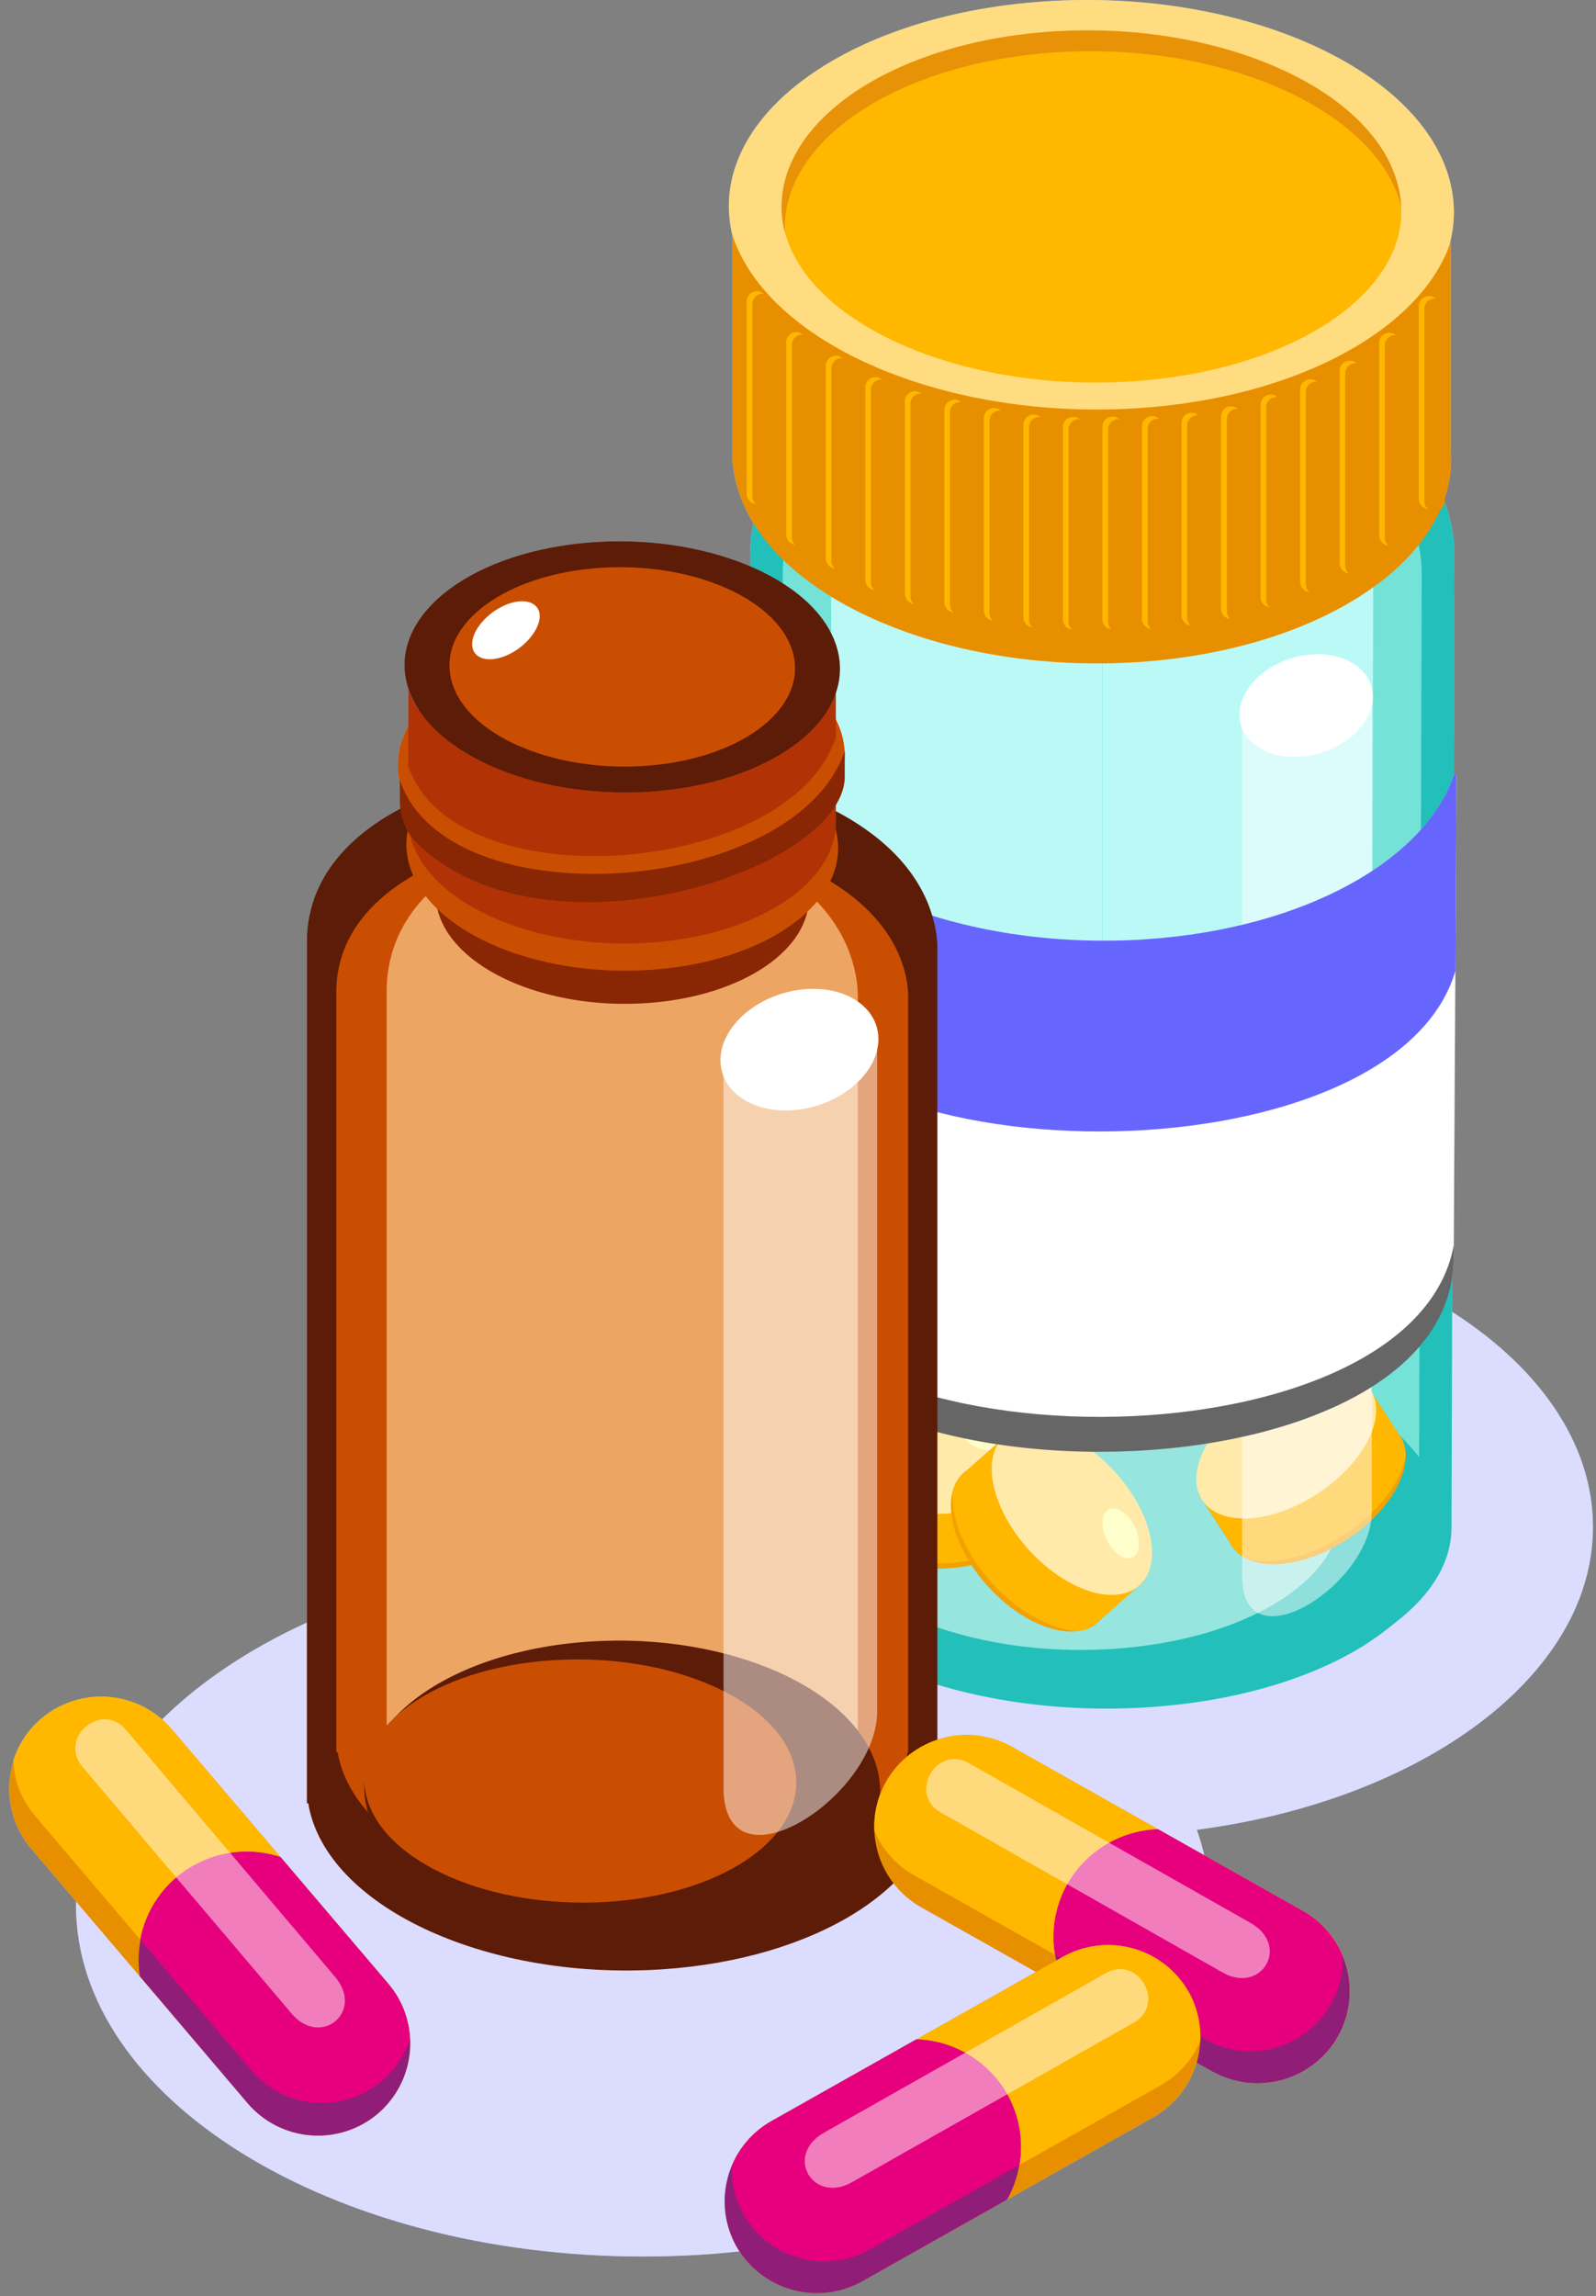 <svg width="130" height="187" viewBox="0 0 130 187" fill="none" xmlns="http://www.w3.org/2000/svg">
<rect x="0" y="0" width="130" height="187" fill="#808080" stroke="none"/>
<g clip-path="url(#clip0_1294_5147)">
<path fill-rule="evenodd" clip-rule="evenodd" d="M85.067 0.117C68.897 1.214 57.511 9.654 59.623 19.011C59.636 19.064 59.648 19.118 59.661 19.171V36.596C59.635 37.433 59.717 38.27 59.905 39.086C60.183 40.313 60.68 41.494 61.372 42.616C61.194 43.44 61.099 44.299 61.102 45.206L61.104 46.119C57.562 44.606 53.065 43.835 48.381 44.152C38.666 44.809 31.824 49.89 33.098 55.501C33.283 56.316 33.629 57.098 34.116 57.837L34.109 57.846C33.738 57.286 33.449 56.7 33.249 56.094V59.142C32.469 60.586 32.202 62.138 32.557 63.713L32.563 63.736V65.276C32.561 65.473 32.572 65.669 32.595 65.864C27.922 68.342 24.871 72.057 24.998 77.012V132.145C20.315 134.29 16.305 136.969 13.205 140.034C11.996 138.98 10.472 138.332 8.853 138.201C6.863 138.04 4.89 138.674 3.367 139.962C2.295 140.867 1.503 142.058 1.084 143.395C1.085 143.422 1.086 143.449 1.088 143.476C0.926 143.997 0.82 144.538 0.775 145.09C0.613 147.071 1.243 149.035 2.528 150.554L6.194 154.864C6.192 154.963 6.191 155.063 6.191 155.163C6.191 170.921 26.947 183.775 52.375 183.775C55.052 183.775 57.677 183.632 60.231 183.359C61.23 184.884 62.754 186.001 64.523 186.492C66.442 187.024 68.493 186.777 70.23 185.804L93.964 172.426C95.668 171.458 96.925 169.866 97.473 167.99L98.742 168.706C99.851 169.325 101.087 169.65 102.336 169.665C103.048 169.674 103.764 169.583 104.462 169.389C106.38 168.856 108.009 167.588 108.994 165.861C109.968 164.127 110.215 162.079 109.681 160.164C109.574 159.78 109.438 159.409 109.274 159.051C108.622 157.612 107.526 156.416 106.144 155.64L98.092 151.101L98.092 151.1C97.93 150.399 97.726 149.705 97.483 149.021C115.877 146.611 129.751 136.457 129.751 124.359C129.751 117.566 125.375 111.386 118.283 106.845L118.291 104.006C118.367 103.499 118.407 102.978 118.41 102.445L118.545 79.089L118.548 79.079L118.639 63.051H118.453C118.439 63.092 118.426 63.132 118.411 63.173L118.464 45.206C118.47 43.626 118.177 42.19 117.667 40.835L117.667 40.829V40.61C118.085 39.377 118.267 38.1 118.186 36.797V19.636C118.129 19.81 118.067 19.983 118 20.156C118.49 18.513 118.566 16.797 118.17 15.048C116.052 5.691 101.247 -0.974 85.067 0.117Z" fill="#9FC6FF"/>
<g style="mix-blend-mode:overlay">
<path fill-rule="evenodd" clip-rule="evenodd" d="M52.375 183.775C77.807 183.775 98.558 170.916 98.558 155.164C98.558 139.412 77.813 126.553 52.375 126.553C26.937 126.553 6.191 139.407 6.191 155.164C6.191 170.921 26.947 183.775 52.375 183.775Z" fill="#DCDCFF"/>
<path fill-rule="evenodd" clip-rule="evenodd" d="M89.083 149.563C111.484 149.563 129.751 138.24 129.751 124.359C129.751 110.477 111.479 99.154 89.083 99.154C66.686 99.154 48.441 110.477 48.441 124.359C48.441 138.24 66.686 149.563 89.083 149.563Z" fill="#DCDCFF"/>
<path fill-rule="evenodd" clip-rule="evenodd" d="M89.783 138.988C76.008 138.855 61.372 132.947 61.34 124.428L61.102 45.206C61.065 33.587 77.112 29.751 77.473 8.473H89.783V138.988ZM89.783 138.988C103.558 138.855 118.194 132.947 118.231 124.428L118.464 45.206C118.502 33.587 102.454 29.751 102.093 8.473H89.783V138.988Z" fill="#23C0BB"/>
<path fill-rule="evenodd" clip-rule="evenodd" d="M89.782 132.651C77.286 132.529 64.009 127.167 63.977 119.437L63.76 46.764C63.712 36.221 78.289 32.739 78.624 13.438H89.771V132.651H89.782ZM89.782 132.651C102.278 132.529 115.554 127.167 115.591 119.437L115.804 46.764C115.836 36.221 101.275 32.739 100.94 13.438H89.792L89.782 132.651Z" fill="#74E2D7"/>
<path d="M89.601 13.438H80.29C80.014 32.739 67.656 36.221 67.693 46.764L67.874 119.437C67.906 127.167 79.165 132.529 89.766 132.651V13.438H89.601Z" fill="#BBF9F7"/>
<path d="M99.257 13.438H89.781V132.651C100.398 132.529 111.647 127.167 111.673 119.437L111.854 46.764C111.88 36.221 99.533 32.739 99.257 13.438Z" fill="#BBF9F7"/>
<path fill-rule="evenodd" clip-rule="evenodd" d="M85.249 14.369C70.253 15.847 59.689 24.049 61.653 32.691C63.617 41.332 77.366 47.139 92.362 45.666C107.358 44.194 117.922 35.986 115.958 27.345C113.994 18.703 100.24 12.896 85.249 14.369Z" fill="#CA4E02"/>
<path fill-rule="evenodd" clip-rule="evenodd" d="M115.129 21.666V37.031C115.606 44.735 105.849 51.448 92.34 52.365C78.007 53.334 64.821 47.395 62.936 39.119C62.77 38.387 62.697 37.638 62.718 36.888V21.242C65.346 29.19 78.309 34.795 92.398 33.847C104.087 33.052 113.016 27.987 115.129 21.666Z" fill="#B13305"/>
<path fill-rule="evenodd" clip-rule="evenodd" d="M85.455 3.269C70.841 4.26 60.548 11.906 62.459 20.346C64.37 28.786 77.774 34.832 92.388 33.846C107.002 32.861 117.295 25.215 115.379 16.77C113.462 8.324 100.064 2.284 85.455 3.269Z" fill="#5C1C07"/>
<path fill-rule="evenodd" clip-rule="evenodd" d="M86.173 6.428C74.579 7.201 66.409 13.279 67.928 19.976C69.446 26.673 80.079 31.473 91.672 30.689C103.266 29.905 111.435 23.838 109.912 17.136C108.388 10.433 97.761 5.644 86.173 6.428Z" fill="#892604"/>
<path fill-rule="evenodd" clip-rule="evenodd" d="M86.174 6.427C82.414 6.623 78.724 7.521 75.297 9.076V27.764C79.687 29.925 85.542 31.075 91.673 30.662C95.469 30.456 99.191 29.531 102.641 27.939V9.368C98.245 7.201 92.347 6.014 86.174 6.427Z" fill="#B13305"/>
<path fill-rule="evenodd" clip-rule="evenodd" d="M85.067 0.117C68.897 1.214 57.511 9.654 59.623 19.011C61.736 28.368 76.568 35.039 92.737 33.942C108.907 32.845 120.288 24.405 118.17 15.048C116.052 5.691 101.247 -0.974 85.067 0.117Z" fill="#FFDC80"/>
<path fill-rule="evenodd" clip-rule="evenodd" d="M115.13 27.25V30.551C114.424 42.123 76.044 53.737 62.709 35.812V30.673C68.23 47.389 109.428 44.316 115.13 27.25Z" fill="#CA4E02"/>
<path fill-rule="evenodd" clip-rule="evenodd" d="M116.191 28.845V32.283C115.501 43.717 79.452 55.188 63.946 40.332C63.214 39.657 62.632 38.837 62.237 37.925C61.842 37.012 61.643 36.027 61.653 35.033V32.384C67.386 49.805 110.262 46.61 116.191 28.845Z" fill="#892604"/>
<path fill-rule="evenodd" clip-rule="evenodd" d="M118.186 19.636V36.797C118.717 45.402 107.824 52.899 92.738 53.921C76.706 54.981 62.007 48.374 59.905 39.086C59.717 38.27 59.635 37.433 59.661 36.596V19.164C62.596 28.065 77.067 34.296 92.807 33.236C105.86 32.352 115.856 26.698 118.186 19.636Z" fill="#E88F00"/>
<path fill-rule="evenodd" clip-rule="evenodd" d="M61.648 23.721C61.757 23.721 61.864 23.742 61.963 23.783C62.063 23.825 62.154 23.885 62.23 23.961C62.307 24.038 62.367 24.128 62.409 24.228C62.45 24.327 62.471 24.434 62.471 24.542V40.225C62.47 40.443 62.383 40.651 62.229 40.804C62.075 40.958 61.866 41.045 61.648 41.046C61.43 41.046 61.22 40.96 61.065 40.806C60.91 40.652 60.822 40.444 60.82 40.225V24.542C60.82 24.434 60.842 24.326 60.883 24.227C60.925 24.127 60.986 24.036 61.063 23.959C61.14 23.883 61.231 23.823 61.332 23.782C61.432 23.741 61.54 23.72 61.648 23.721ZM116.384 24.118C116.603 24.118 116.814 24.205 116.969 24.36C117.124 24.515 117.212 24.725 117.212 24.945V40.628C117.21 40.846 117.122 41.055 116.967 41.209C116.812 41.363 116.602 41.449 116.384 41.449C116.166 41.448 115.957 41.361 115.803 41.207C115.649 41.053 115.562 40.845 115.561 40.628V24.945C115.561 24.726 115.647 24.517 115.801 24.362C115.956 24.207 116.165 24.119 116.384 24.118ZM113.167 27.096C113.384 27.097 113.593 27.184 113.747 27.338C113.901 27.492 113.988 27.7 113.989 27.917V43.6C113.989 43.819 113.903 44.028 113.749 44.183C113.595 44.338 113.385 44.425 113.167 44.427C112.947 44.427 112.736 44.34 112.581 44.185C112.426 44.03 112.339 43.819 112.339 43.6V27.917C112.34 27.699 112.428 27.49 112.583 27.336C112.738 27.182 112.948 27.096 113.167 27.096ZM109.944 29.379C110.163 29.379 110.373 29.466 110.528 29.62C110.683 29.773 110.771 29.982 110.773 30.201V45.879C110.773 46.098 110.685 46.308 110.53 46.463C110.375 46.618 110.164 46.705 109.944 46.705C109.726 46.704 109.516 46.616 109.362 46.461C109.208 46.306 109.122 46.097 109.122 45.879V30.195C109.123 29.978 109.21 29.77 109.364 29.616C109.518 29.462 109.727 29.375 109.944 29.374V29.379ZM106.728 30.884C106.945 30.886 107.154 30.973 107.308 31.126C107.462 31.28 107.549 31.488 107.55 31.705V47.389C107.55 47.607 107.464 47.816 107.31 47.971C107.156 48.126 106.946 48.214 106.728 48.215C106.508 48.215 106.297 48.128 106.142 47.973C105.987 47.818 105.899 47.608 105.899 47.389V31.705C105.901 31.487 105.989 31.278 106.144 31.124C106.299 30.971 106.509 30.884 106.728 30.884ZM103.505 32.129C103.724 32.129 103.933 32.216 104.087 32.37C104.241 32.524 104.328 32.733 104.328 32.95V48.634C104.329 48.742 104.308 48.849 104.267 48.949C104.226 49.049 104.165 49.14 104.089 49.216C104.012 49.292 103.921 49.353 103.821 49.394C103.721 49.435 103.614 49.456 103.505 49.455C103.397 49.455 103.29 49.434 103.19 49.392C103.091 49.351 103 49.291 102.924 49.214C102.847 49.138 102.787 49.048 102.745 48.948C102.704 48.848 102.683 48.742 102.683 48.634V32.95C102.684 32.733 102.771 32.525 102.925 32.371C103.079 32.218 103.288 32.131 103.505 32.129ZM100.283 33.093C100.502 33.093 100.712 33.18 100.867 33.334C101.022 33.488 101.11 33.697 101.111 33.915V49.587C101.111 49.807 101.024 50.017 100.869 50.172C100.713 50.327 100.503 50.414 100.283 50.414C100.064 50.413 99.855 50.325 99.701 50.17C99.547 50.015 99.46 49.806 99.46 49.587V33.904C99.462 33.687 99.549 33.479 99.703 33.325C99.857 33.171 100.065 33.084 100.283 33.083V33.093ZM97.066 33.623C97.284 33.623 97.494 33.71 97.648 33.864C97.802 34.018 97.889 34.227 97.889 34.445V50.117C97.888 50.335 97.8 50.543 97.647 50.696C97.493 50.85 97.284 50.937 97.066 50.938C96.848 50.938 96.639 50.852 96.484 50.698C96.33 50.544 96.243 50.335 96.243 50.117V34.434C96.243 34.326 96.263 34.219 96.305 34.119C96.346 34.019 96.406 33.928 96.483 33.852C96.559 33.775 96.65 33.715 96.751 33.674C96.851 33.633 96.958 33.612 97.066 33.613V33.623ZM93.844 33.888C94.063 33.888 94.273 33.975 94.428 34.129C94.583 34.282 94.671 34.491 94.672 34.71V50.393C94.672 50.612 94.585 50.822 94.43 50.977C94.274 51.132 94.064 51.219 93.844 51.219C93.625 51.218 93.416 51.13 93.262 50.975C93.108 50.821 93.021 50.611 93.021 50.393V34.71C93.023 34.492 93.11 34.284 93.264 34.13C93.418 33.977 93.626 33.89 93.844 33.888ZM90.627 33.92C90.845 33.924 91.052 34.014 91.204 34.17C91.356 34.325 91.441 34.535 91.439 34.752V50.435C91.438 50.653 91.351 50.861 91.197 51.014C91.043 51.168 90.834 51.255 90.617 51.256C90.398 51.256 90.189 51.17 90.035 51.016C89.88 50.862 89.794 50.653 89.794 50.435V34.752C89.793 34.644 89.814 34.536 89.855 34.436C89.896 34.336 89.956 34.245 90.033 34.168C90.109 34.091 90.2 34.03 90.3 33.988C90.401 33.947 90.508 33.925 90.617 33.925L90.627 33.92ZM87.405 33.952C87.624 33.952 87.833 34.038 87.989 34.192C88.144 34.346 88.232 34.555 88.233 34.773V50.456C88.232 50.675 88.144 50.883 87.989 51.037C87.833 51.191 87.624 51.278 87.405 51.278C87.187 51.276 86.979 51.189 86.825 51.035C86.671 50.882 86.584 50.674 86.582 50.456V34.773C86.584 34.556 86.671 34.348 86.825 34.194C86.979 34.04 87.187 33.953 87.405 33.952ZM84.188 33.761C84.407 33.763 84.616 33.85 84.77 34.005C84.924 34.16 85.011 34.369 85.011 34.588V50.271C85.009 50.488 84.922 50.696 84.768 50.85C84.614 51.004 84.406 51.091 84.188 51.092C83.969 51.092 83.759 51.006 83.604 50.852C83.449 50.698 83.361 50.489 83.36 50.271V34.588C83.36 34.368 83.447 34.158 83.602 34.003C83.758 33.848 83.968 33.761 84.188 33.761ZM80.966 33.231C81.184 33.231 81.393 33.318 81.548 33.472C81.702 33.626 81.789 33.835 81.789 34.053V49.736C81.789 49.844 81.769 49.951 81.728 50.052C81.686 50.152 81.626 50.243 81.549 50.32C81.473 50.397 81.382 50.458 81.282 50.499C81.182 50.541 81.074 50.562 80.966 50.562C80.747 50.561 80.538 50.473 80.384 50.318C80.23 50.163 80.143 49.954 80.143 49.736V34.053C80.144 33.835 80.231 33.627 80.385 33.473C80.54 33.32 80.748 33.233 80.966 33.231ZM77.749 32.537C77.967 32.539 78.175 32.626 78.329 32.779C78.483 32.933 78.57 33.141 78.572 33.358V49.058C78.572 49.276 78.485 49.485 78.331 49.64C78.177 49.795 77.968 49.883 77.749 49.884C77.529 49.884 77.319 49.797 77.163 49.642C77.008 49.487 76.921 49.277 76.921 49.058V33.374C76.922 33.156 77.01 32.947 77.165 32.793C77.32 32.639 77.53 32.553 77.749 32.553V32.537ZM74.527 31.859C74.635 31.859 74.743 31.88 74.843 31.922C74.943 31.964 75.034 32.025 75.11 32.101C75.187 32.178 75.247 32.269 75.288 32.37C75.329 32.47 75.35 32.577 75.35 32.686V48.369C75.35 48.477 75.328 48.583 75.287 48.683C75.246 48.783 75.185 48.873 75.109 48.95C75.032 49.026 74.941 49.086 74.841 49.127C74.742 49.169 74.635 49.19 74.527 49.19C74.309 49.189 74.1 49.102 73.946 48.948C73.792 48.794 73.705 48.586 73.704 48.369V32.686C73.704 32.467 73.79 32.258 73.945 32.103C74.099 31.948 74.308 31.86 74.527 31.859ZM71.31 30.715C71.528 30.716 71.738 30.804 71.892 30.959C72.046 31.113 72.133 31.323 72.133 31.541V47.224C72.131 47.442 72.044 47.65 71.89 47.803C71.736 47.957 71.528 48.044 71.31 48.046C71.091 48.046 70.881 47.959 70.726 47.805C70.571 47.651 70.483 47.443 70.482 47.224V31.541C70.482 31.322 70.569 31.112 70.724 30.957C70.879 30.802 71.09 30.715 71.31 30.715ZM68.082 28.966C68.3 28.968 68.508 29.055 68.662 29.208C68.817 29.362 68.904 29.57 68.905 29.787V45.471C68.905 45.689 68.819 45.898 68.664 46.053C68.51 46.208 68.301 46.296 68.082 46.297C67.974 46.297 67.866 46.276 67.766 46.234C67.666 46.193 67.575 46.132 67.499 46.055C67.422 45.978 67.362 45.887 67.32 45.786C67.279 45.686 67.259 45.579 67.259 45.471V29.787C67.259 29.57 67.346 29.361 67.5 29.207C67.655 29.053 67.864 28.966 68.082 28.966ZM64.86 27.048C65.079 27.047 65.289 27.132 65.445 27.285C65.601 27.437 65.691 27.646 65.693 27.864V43.547C65.692 43.766 65.604 43.974 65.449 44.128C65.294 44.282 65.084 44.368 64.865 44.368C64.647 44.367 64.439 44.28 64.285 44.126C64.131 43.973 64.044 43.765 64.043 43.547V27.864C64.045 27.648 64.133 27.441 64.287 27.288C64.441 27.136 64.648 27.049 64.865 27.048H64.86Z" fill="#FFB700"/>
<path fill-rule="evenodd" clip-rule="evenodd" d="M62.104 23.917C62.212 23.917 62.32 23.938 62.42 23.98C62.52 24.022 62.611 24.083 62.688 24.159C62.764 24.236 62.825 24.327 62.866 24.428C62.907 24.528 62.928 24.635 62.927 24.744V40.427C62.927 40.535 62.906 40.641 62.864 40.741C62.823 40.841 62.762 40.931 62.686 41.007C62.609 41.084 62.519 41.144 62.419 41.185C62.319 41.227 62.212 41.248 62.104 41.248C61.886 41.247 61.678 41.16 61.524 41.006C61.37 40.852 61.283 40.644 61.281 40.427V24.744C61.281 24.525 61.368 24.316 61.522 24.161C61.676 24.006 61.885 23.918 62.104 23.917ZM116.845 24.32C117.063 24.321 117.272 24.409 117.427 24.564C117.581 24.718 117.667 24.928 117.667 25.146V40.829C117.666 41.047 117.579 41.255 117.425 41.409C117.271 41.562 117.062 41.649 116.845 41.651C116.626 41.651 116.416 41.564 116.261 41.41C116.106 41.257 116.018 41.048 116.016 40.829V25.146C116.016 24.927 116.104 24.717 116.259 24.562C116.414 24.407 116.625 24.32 116.845 24.32ZM113.622 27.297C113.73 27.297 113.837 27.319 113.937 27.36C114.037 27.401 114.128 27.462 114.204 27.538C114.281 27.614 114.341 27.705 114.382 27.804C114.424 27.904 114.445 28.011 114.445 28.119V43.802C114.446 43.91 114.425 44.017 114.384 44.118C114.343 44.218 114.282 44.309 114.206 44.386C114.13 44.463 114.039 44.524 113.938 44.565C113.838 44.607 113.731 44.628 113.622 44.628C113.514 44.628 113.406 44.607 113.306 44.565C113.206 44.524 113.115 44.463 113.039 44.386C112.962 44.309 112.902 44.218 112.861 44.118C112.82 44.017 112.799 43.91 112.799 43.802V28.119C112.799 27.901 112.886 27.692 113.04 27.538C113.195 27.384 113.404 27.297 113.622 27.297ZM110.405 29.581C110.623 29.582 110.832 29.669 110.986 29.823C111.14 29.977 111.227 30.185 111.228 30.402V46.085C111.228 46.303 111.142 46.512 110.987 46.666C110.833 46.82 110.624 46.907 110.405 46.907C110.297 46.907 110.189 46.887 110.089 46.846C109.988 46.805 109.897 46.744 109.82 46.668C109.743 46.592 109.682 46.501 109.64 46.401C109.599 46.301 109.577 46.194 109.577 46.085V30.402C109.579 30.184 109.667 29.975 109.822 29.821C109.977 29.667 110.187 29.581 110.405 29.581ZM107.183 31.086C107.401 31.087 107.609 31.174 107.763 31.328C107.917 31.482 108.005 31.69 108.006 31.907V47.59C108.005 47.807 107.917 48.016 107.763 48.169C107.609 48.323 107.401 48.41 107.183 48.411C106.965 48.411 106.756 48.325 106.601 48.171C106.447 48.017 106.36 47.808 106.36 47.59V31.907C106.36 31.689 106.447 31.48 106.601 31.326C106.756 31.172 106.965 31.086 107.183 31.086ZM103.961 32.331C104.069 32.33 104.177 32.351 104.277 32.392C104.378 32.433 104.469 32.493 104.546 32.569C104.623 32.646 104.684 32.737 104.726 32.837C104.768 32.937 104.789 33.044 104.789 33.152V48.835C104.789 48.944 104.768 49.051 104.726 49.151C104.684 49.251 104.623 49.342 104.546 49.418C104.469 49.494 104.378 49.554 104.277 49.596C104.177 49.636 104.069 49.657 103.961 49.657C103.743 49.657 103.533 49.57 103.379 49.416C103.225 49.262 103.138 49.053 103.138 48.835V33.163C103.138 32.945 103.225 32.736 103.379 32.582C103.533 32.428 103.743 32.341 103.961 32.341V32.331ZM100.744 33.295C100.962 33.297 101.17 33.383 101.324 33.537C101.478 33.691 101.565 33.899 101.567 34.116V49.8C101.567 49.907 101.546 50.014 101.504 50.114C101.463 50.214 101.402 50.304 101.326 50.38C101.249 50.456 101.159 50.517 101.059 50.558C100.959 50.6 100.852 50.621 100.744 50.621C100.528 50.618 100.321 50.53 100.169 50.377C100.017 50.223 99.932 50.016 99.932 49.8V34.116C99.933 33.898 100.021 33.689 100.176 33.535C100.331 33.382 100.541 33.295 100.76 33.295H100.744ZM97.522 33.825C97.742 33.825 97.952 33.912 98.107 34.067C98.263 34.222 98.35 34.432 98.35 34.651V50.335C98.349 50.553 98.261 50.762 98.106 50.916C97.95 51.07 97.741 51.156 97.522 51.156C97.304 51.154 97.096 51.068 96.942 50.914C96.788 50.76 96.7 50.552 96.699 50.335V34.651C96.699 34.433 96.786 34.224 96.94 34.069C97.094 33.914 97.303 33.826 97.522 33.825ZM94.305 34.095C94.523 34.097 94.731 34.184 94.885 34.337C95.039 34.491 95.126 34.699 95.128 34.916V50.6C95.128 50.708 95.106 50.814 95.065 50.914C95.024 51.014 94.963 51.104 94.887 51.18C94.81 51.257 94.72 51.317 94.62 51.358C94.52 51.4 94.413 51.421 94.305 51.421C94.196 51.422 94.089 51.401 93.988 51.36C93.888 51.319 93.797 51.258 93.72 51.182C93.643 51.106 93.582 51.015 93.54 50.915C93.498 50.815 93.477 50.708 93.477 50.6V34.916C93.478 34.698 93.566 34.489 93.721 34.335C93.876 34.181 94.086 34.095 94.305 34.095ZM91.083 34.127C91.191 34.127 91.298 34.148 91.398 34.19C91.497 34.231 91.588 34.291 91.665 34.367C91.741 34.444 91.802 34.534 91.843 34.634C91.884 34.734 91.906 34.84 91.906 34.948V50.647C91.906 50.756 91.885 50.863 91.844 50.963C91.803 51.063 91.743 51.155 91.666 51.231C91.59 51.308 91.499 51.369 91.399 51.411C91.299 51.452 91.191 51.474 91.083 51.474C90.864 51.472 90.655 51.385 90.501 51.23C90.346 51.075 90.26 50.866 90.26 50.647V34.964C90.261 34.747 90.349 34.539 90.502 34.385C90.656 34.231 90.865 34.144 91.083 34.143V34.127ZM87.866 34.159C88.084 34.159 88.293 34.245 88.448 34.399C88.602 34.553 88.689 34.762 88.689 34.98V50.647C88.687 50.865 88.6 51.073 88.446 51.227C88.292 51.38 88.084 51.467 87.866 51.468C87.647 51.468 87.437 51.382 87.282 51.228C87.127 51.075 87.039 50.866 87.038 50.647V34.964C87.038 34.856 87.059 34.749 87.101 34.649C87.142 34.549 87.204 34.458 87.281 34.382C87.358 34.305 87.449 34.245 87.549 34.204C87.65 34.163 87.757 34.142 87.866 34.143V34.159ZM84.644 33.968C84.862 33.968 85.071 34.054 85.225 34.209C85.38 34.363 85.466 34.571 85.466 34.789V50.472C85.467 50.581 85.446 50.688 85.405 50.788C85.364 50.889 85.304 50.98 85.227 51.057C85.151 51.133 85.06 51.194 84.96 51.236C84.859 51.278 84.752 51.299 84.644 51.299C84.535 51.299 84.428 51.278 84.328 51.236C84.227 51.194 84.136 51.133 84.06 51.057C83.983 50.98 83.923 50.889 83.882 50.788C83.841 50.688 83.82 50.581 83.821 50.472V34.789C83.821 34.571 83.907 34.363 84.062 34.209C84.216 34.054 84.425 33.968 84.644 33.968ZM81.421 33.438C81.64 33.438 81.85 33.525 82.005 33.678C82.16 33.832 82.248 34.041 82.249 34.259V49.943C82.249 50.162 82.162 50.372 82.007 50.527C81.852 50.682 81.641 50.769 81.421 50.769C81.203 50.768 80.993 50.68 80.839 50.525C80.685 50.37 80.599 50.161 80.599 49.943V34.259C80.6 34.042 80.687 33.834 80.841 33.68C80.995 33.526 81.204 33.44 81.421 33.438ZM78.204 32.744C78.422 32.745 78.631 32.832 78.785 32.986C78.939 33.14 79.026 33.348 79.027 33.565V49.248C79.027 49.467 78.941 49.676 78.787 49.831C78.632 49.986 78.423 50.074 78.204 50.075C78.096 50.075 77.989 50.054 77.888 50.012C77.788 49.97 77.697 49.91 77.621 49.833C77.544 49.756 77.484 49.665 77.443 49.564C77.402 49.464 77.381 49.357 77.382 49.248V33.565C77.382 33.458 77.403 33.351 77.444 33.251C77.486 33.151 77.546 33.061 77.623 32.985C77.699 32.908 77.79 32.848 77.89 32.807C77.99 32.765 78.097 32.744 78.204 32.744ZM74.982 32.055C75.201 32.055 75.411 32.142 75.566 32.295C75.721 32.449 75.809 32.658 75.81 32.877V48.56C75.81 48.779 75.723 48.989 75.568 49.144C75.413 49.299 75.202 49.386 74.982 49.386C74.764 49.385 74.554 49.297 74.4 49.142C74.246 48.987 74.159 48.778 74.159 48.56V32.877C74.161 32.659 74.248 32.451 74.402 32.297C74.556 32.144 74.764 32.057 74.982 32.055ZM71.765 30.911C71.983 30.912 72.192 30.999 72.346 31.153C72.5 31.307 72.587 31.515 72.588 31.732V47.415C72.588 47.634 72.502 47.843 72.347 47.998C72.193 48.153 71.984 48.24 71.765 48.242C71.546 48.242 71.335 48.155 71.18 48C71.025 47.845 70.937 47.635 70.937 47.415V31.732C70.939 31.514 71.026 31.305 71.182 31.151C71.337 30.997 71.547 30.911 71.765 30.911ZM68.543 29.168C68.762 29.168 68.972 29.254 69.127 29.408C69.282 29.562 69.37 29.771 69.371 29.989V45.672C69.371 45.78 69.35 45.888 69.308 45.988C69.266 46.088 69.205 46.178 69.128 46.255C69.051 46.331 68.96 46.391 68.86 46.432C68.759 46.473 68.652 46.494 68.543 46.493C68.325 46.493 68.116 46.407 67.961 46.253C67.807 46.099 67.72 45.89 67.72 45.672V29.984C67.722 29.766 67.809 29.558 67.963 29.404C68.117 29.251 68.325 29.164 68.543 29.162V29.168ZM65.326 27.25C65.544 27.251 65.752 27.338 65.906 27.492C66.061 27.645 66.148 27.854 66.149 28.071V43.759C66.149 43.978 66.063 44.187 65.908 44.342C65.754 44.497 65.545 44.584 65.326 44.586C65.107 44.586 64.896 44.499 64.741 44.344C64.585 44.189 64.498 43.979 64.498 43.759V28.076C64.498 27.857 64.585 27.647 64.741 27.492C64.896 27.337 65.107 27.25 65.326 27.25Z" fill="#E88F00"/>
<path fill-rule="evenodd" clip-rule="evenodd" d="M85.647 3.005C71.845 3.911 62.088 10.953 63.883 18.672C65.677 26.392 78.369 31.966 92.187 31.06C106.005 30.154 115.735 23.112 113.925 15.387C112.115 7.662 99.46 2.099 85.647 3.005Z" fill="#FFB700"/>
<path fill-rule="evenodd" clip-rule="evenodd" d="M85.641 2.57C71.839 3.508 62.083 10.74 63.877 18.725L63.935 18.958C63.553 11.572 72.922 5.151 85.891 4.271C99.576 3.349 112.136 8.95 114.137 16.812C114.109 16.317 114.04 15.824 113.93 15.339C112.141 7.355 99.459 1.638 85.641 2.57Z" fill="#E89207"/>
<path fill-rule="evenodd" clip-rule="evenodd" d="M86.156 109.296C70.867 110.26 60.091 117.704 62.098 125.917C64.104 134.129 78.119 140.016 93.418 139.051C108.716 138.087 119.471 130.654 117.449 122.436C115.426 114.218 101.444 108.337 86.156 109.296Z" fill="#23C0BB"/>
<path fill-rule="evenodd" clip-rule="evenodd" d="M84.962 111.399C73.193 112.141 64.906 117.868 66.446 124.189C67.985 130.51 78.777 135.04 90.546 134.298C102.315 133.557 110.596 127.829 109.056 121.508C107.517 115.187 96.746 110.657 84.962 111.399Z" fill="#96E5DF"/>
<path fill-rule="evenodd" clip-rule="evenodd" d="M77.392 116.793C78.994 116.839 80.562 117.258 81.973 118.016H84.537V122.674C84.558 122.866 84.558 123.059 84.537 123.251V123.463H84.505C84.508 123.504 84.508 123.545 84.505 123.585C83.916 126.176 79.797 128.036 75.311 127.728C71.393 127.464 68.49 125.646 68.198 123.463C68.166 123.228 68.166 122.989 68.198 122.753V118.022H70.894C72.926 117.085 75.158 116.662 77.392 116.793Z" fill="#F2A100"/>
<path fill-rule="evenodd" clip-rule="evenodd" d="M77.392 116.798C78.994 116.837 80.564 117.255 81.973 118.016H84.537V122.674C84.558 122.866 84.558 123.059 84.537 123.251V123.463H84.505C84.505 123.5 84.505 123.543 84.505 123.585C84.417 123.963 84.261 124.323 84.043 124.645C82.366 126.43 78.921 127.548 75.237 127.294C72.365 127.098 69.997 126.118 68.707 124.761C68.433 124.373 68.251 123.927 68.176 123.458C68.144 123.222 68.144 122.983 68.176 122.748V118.016H70.873C72.911 117.077 75.151 116.658 77.392 116.798Z" fill="#FFB700"/>
<path fill-rule="evenodd" clip-rule="evenodd" d="M77.392 113.873C81.883 114.175 85.046 116.522 84.457 119.119C83.868 121.715 79.749 123.569 75.263 123.267C70.777 122.965 67.608 120.618 68.198 118.017C68.787 115.415 72.901 113.566 77.392 113.873Z" fill="#FFEAA9"/>
<path fill-rule="evenodd" clip-rule="evenodd" d="M80.96 115.685C82.086 116.093 82.723 116.925 82.378 117.545C82.033 118.165 80.844 118.334 79.724 117.926C78.603 117.518 77.966 116.687 78.306 116.067C78.646 115.447 79.835 115.288 80.96 115.685Z" fill="#FFFFCC"/>
<path fill-rule="evenodd" clip-rule="evenodd" d="M89.346 122.668C90.376 123.896 91.104 125.347 91.469 126.907L93.152 128.804L89.664 131.887C89.532 132.03 89.386 132.159 89.229 132.274L89.07 132.412L88.969 132.47C86.633 133.752 82.508 131.909 79.759 128.353C77.359 125.254 76.797 121.873 78.24 120.21C78.397 120.031 78.575 119.872 78.771 119.738L82.317 116.602L84.106 118.615C86.162 119.512 87.963 120.905 89.346 122.668Z" fill="#F2A100"/>
<path fill-rule="evenodd" clip-rule="evenodd" d="M89.347 122.669C90.38 123.895 91.108 125.347 91.471 126.907L93.154 128.804L89.666 131.888C89.535 132.032 89.389 132.161 89.231 132.275L89.071 132.412L88.971 132.476C88.626 132.657 88.252 132.779 87.866 132.836C85.414 132.762 82.293 130.929 80.037 128.015C78.274 125.737 77.446 123.32 77.605 121.455C77.721 120.999 77.938 120.575 78.242 120.216C78.397 120.035 78.576 119.877 78.773 119.744L82.319 116.607L84.108 118.621C86.164 119.515 87.965 120.906 89.347 122.669Z" fill="#FFB700"/>
<path fill-rule="evenodd" clip-rule="evenodd" d="M91.538 120.729C94.288 124.284 94.622 128.205 92.286 129.487C89.951 130.77 85.826 128.921 83.082 125.365C80.337 121.81 79.992 117.889 82.328 116.607C84.663 115.325 88.783 117.174 91.538 120.729Z" fill="#FFEAA9"/>
<path fill-rule="evenodd" clip-rule="evenodd" d="M92.543 124.597C92.984 125.704 92.782 126.716 92.087 126.885C91.391 127.055 90.494 126.266 90.038 125.158C89.581 124.051 89.804 123.039 90.494 122.864C91.184 122.689 92.103 123.484 92.543 124.597Z" fill="#FFFFCC"/>
<path fill-rule="evenodd" clip-rule="evenodd" d="M104.672 115.578C106.043 114.749 107.591 114.254 109.19 114.132L111.313 112.76L113.84 116.675C113.961 116.827 114.065 116.99 114.153 117.163L114.264 117.338L114.307 117.449C115.22 119.95 112.767 123.738 108.823 125.926C105.394 127.823 101.96 127.86 100.532 126.186C100.378 126.003 100.247 125.802 100.144 125.587L97.58 121.613L99.847 120.156C101.048 118.253 102.706 116.679 104.672 115.578Z" fill="#F2A100"/>
<path fill-rule="evenodd" clip-rule="evenodd" d="M104.677 115.578C106.045 114.746 107.592 114.251 109.19 114.132L111.313 112.76L113.84 116.67C113.958 116.823 114.063 116.986 114.153 117.157L114.264 117.338L114.307 117.449C114.438 117.816 114.503 118.203 114.498 118.593C114.052 121.004 111.759 123.802 108.531 125.582C106.01 126.975 103.488 127.426 101.668 126.986C101.232 126.798 100.844 126.516 100.532 126.159C100.378 125.977 100.247 125.776 100.144 125.561L97.58 121.587L99.847 120.125C101.053 118.232 102.714 116.67 104.677 115.578Z" fill="#FFB700"/>
<path fill-rule="evenodd" clip-rule="evenodd" d="M103.117 113.121C107.056 110.949 110.989 111.213 111.902 113.714C112.815 116.215 110.358 119.998 106.419 122.192C102.48 124.385 98.546 124.094 97.633 121.598C96.72 119.103 99.151 115.288 103.117 113.121Z" fill="#FFEAA9"/>
<path fill-rule="evenodd" clip-rule="evenodd" d="M107.073 112.719C108.24 112.454 109.228 112.809 109.276 113.519C109.323 114.229 108.416 115.007 107.248 115.272C106.08 115.537 105.093 115.182 105.045 114.472C104.997 113.762 105.905 112.983 107.073 112.719Z" fill="#FFFFCC"/>
<path opacity="0.49" fill-rule="evenodd" clip-rule="evenodd" d="M111.738 57.26V123.145C111.738 129.016 101.174 135.798 101.174 128.364V59.31C101.174 55.416 111.738 51.124 111.738 57.26Z" fill="white"/>
<path fill-rule="evenodd" clip-rule="evenodd" d="M101.042 57.483C100.511 59.787 102.518 61.652 105.469 61.642C108.421 61.631 111.229 59.755 111.739 57.445C112.248 55.135 110.263 53.276 107.306 53.286C104.349 53.297 101.552 55.172 101.042 57.483Z" fill="white"/>
<path fill-rule="evenodd" clip-rule="evenodd" d="M118.453 63.078H118.638L118.41 102.445C118.288 123.368 61.079 123.639 61.079 102.445C61.079 102.344 60.803 67.206 60.787 63.168C64.089 71.646 78.114 77.553 93.333 76.525C106.27 75.651 116.127 70.056 118.453 63.078Z" fill="#666666"/>
<path fill-rule="evenodd" clip-rule="evenodd" d="M118.452 63.078H118.637L118.415 101.407C115.049 119.919 64.422 120.173 61.084 101.481C61.041 95.806 60.813 66.814 60.797 63.168C64.099 71.646 78.124 77.553 93.343 76.525C106.269 75.651 116.127 70.056 118.452 63.078Z" fill="white"/>
<path fill-rule="evenodd" clip-rule="evenodd" d="M118.548 79.078C113.442 96.42 65.777 96.611 60.925 79.036C60.867 71.571 60.814 64.805 60.809 63.141C64.11 71.618 78.135 77.526 93.355 76.498C106.27 75.624 116.128 70.029 118.453 63.051H118.639L118.548 79.078Z" fill="#6666FF"/>
<path fill-rule="evenodd" clip-rule="evenodd" d="M76.352 77.547V145.621C76.352 145.818 76.352 146.014 76.352 146.209V146.887H76.299C75.492 153.775 66.356 159.545 54.003 160.382C39.947 161.33 27.058 155.518 25.21 147.396C25.171 147.226 25.14 147.049 25.115 146.866H24.998V145.674C24.998 145.483 24.998 145.297 24.998 145.112V77.012C24.504 57.752 72.031 57.223 76.123 75.29C76.296 76.03 76.372 76.788 76.352 77.547Z" fill="#5C1C07"/>
<path fill-rule="evenodd" clip-rule="evenodd" d="M73.969 81.563V141.562C73.969 141.742 73.969 141.917 73.969 142.092V142.707H73.921C73.188 148.959 64.897 154.188 53.712 154.946C40.972 155.809 29.261 150.532 27.594 143.168C27.557 143.014 27.531 142.86 27.504 142.707H27.398V141.647C27.398 141.47 27.398 141.294 27.398 141.117V81.076C26.952 63.591 70.062 63.125 73.778 79.486C73.932 80.167 73.996 80.866 73.969 81.563Z" fill="#CA4E02"/>
<path fill-rule="evenodd" clip-rule="evenodd" d="M69.87 81.563V141.562C69.87 141.742 69.87 141.917 69.87 142.092V142.707H69.827C69.227 148.959 62.395 154.188 53.18 154.946C42.669 155.809 33.008 150.532 31.66 143.168C31.628 143.014 31.607 142.86 31.585 142.707H31.495V141.647C31.495 141.472 31.495 141.302 31.495 141.117V81.076C31.129 63.591 66.647 63.125 69.716 79.486C69.842 80.171 69.894 80.868 69.87 81.563Z" fill="#EDA564"/>
<path fill-rule="evenodd" clip-rule="evenodd" d="M35.492 69.191H65.878V72.81C66.154 77.277 60.495 81.166 52.665 81.696C44.347 82.257 36.74 78.819 35.625 74.013C35.525 73.588 35.483 73.151 35.498 72.715L35.492 69.191Z" fill="#892604"/>
<path fill-rule="evenodd" clip-rule="evenodd" d="M48.403 58.849C38.774 59.501 31.989 64.54 33.253 70.098C34.516 75.656 43.339 79.635 52.968 78.988C62.598 78.342 69.377 73.303 68.119 67.74C66.861 62.177 58.027 58.197 48.403 58.849Z" fill="#CA4E02"/>
<path fill-rule="evenodd" clip-rule="evenodd" d="M48.244 51.527C38.275 52.508 31.257 57.96 32.557 63.714C33.858 69.468 43.005 73.32 52.974 72.339C62.943 71.359 69.961 65.907 68.655 60.153C67.349 54.399 58.208 50.547 48.244 51.527Z" fill="#CA4E02"/>
<path fill-rule="evenodd" clip-rule="evenodd" d="M68.083 56.375V66.59C68.401 71.708 61.914 76.175 52.932 76.779C43.377 77.425 34.645 73.478 33.392 67.967C33.282 67.481 33.234 66.982 33.249 66.484V56.094C34.995 61.392 43.611 65.101 52.975 64.471C60.768 63.946 66.703 60.576 68.083 56.375Z" fill="#B13305"/>
<path fill-rule="evenodd" clip-rule="evenodd" d="M68.08 60.084V62.304C67.618 69.992 42.1 77.712 33.246 65.78V62.368C36.93 73.473 64.311 71.433 68.08 60.084Z" fill="#CA4E02"/>
<path fill-rule="evenodd" clip-rule="evenodd" d="M68.808 61.148V63.432C68.352 71.03 44.39 78.654 34.086 68.783C33.601 68.337 33.215 67.794 32.953 67.19C32.69 66.586 32.557 65.934 32.563 65.276V63.501C36.374 75.078 64.896 72.953 68.808 61.148Z" fill="#892604"/>
<path fill-rule="evenodd" clip-rule="evenodd" d="M48.381 44.152C38.666 44.809 31.824 49.891 33.098 55.502C34.372 61.112 43.279 65.129 52.989 64.472C62.698 63.815 69.54 58.733 68.266 53.123C66.992 47.512 58.09 43.495 48.381 44.152Z" fill="#5C1C07"/>
<path fill-rule="evenodd" clip-rule="evenodd" d="M48.86 46.25C41.152 46.78 35.721 50.801 36.73 55.257C37.739 59.713 44.809 62.897 52.512 62.378C60.214 61.859 65.645 57.821 64.636 53.371C63.628 48.92 56.562 45.725 48.86 46.25Z" fill="#CA4E02"/>
<path fill-rule="evenodd" clip-rule="evenodd" d="M47.957 133.699C36.454 134.478 28.343 140.497 29.85 147.141C31.358 153.785 41.911 158.548 53.414 157.769C64.918 156.99 73.024 150.971 71.516 144.322C70.008 137.673 59.461 132.92 47.957 133.699Z" fill="#5C1C07"/>
<path fill-rule="evenodd" clip-rule="evenodd" d="M44.984 135.215C35.349 135.85 28.56 140.773 29.823 146.198C31.087 151.624 39.909 155.523 49.555 154.887C59.2 154.252 65.958 149.329 64.715 143.899C63.473 138.468 54.619 134.579 44.984 135.215Z" fill="#CA4E02"/>
<path opacity="0.49" fill-rule="evenodd" clip-rule="evenodd" d="M71.445 85.246V139.39C71.445 146.347 58.934 154.379 58.934 145.568V87.672C58.934 83.058 71.445 77.976 71.445 85.246Z" fill="white"/>
<path fill-rule="evenodd" clip-rule="evenodd" d="M58.777 85.505C58.177 88.239 60.524 90.448 64.022 90.438C67.52 90.427 70.843 88.202 71.454 85.468C72.064 82.734 69.702 80.525 66.209 80.535C62.716 80.546 59.382 82.771 58.777 85.505Z" fill="white"/>
<path fill-rule="evenodd" clip-rule="evenodd" d="M38.497 52.089C38.242 53.329 39.24 53.986 40.732 53.568C42.223 53.149 43.635 51.803 43.917 50.569C44.198 49.334 43.168 48.672 41.682 49.09C40.195 49.509 38.752 50.855 38.497 52.089Z" fill="white"/>
<path fill-rule="evenodd" clip-rule="evenodd" d="M82.415 142.262L106.144 155.64C107.875 156.622 109.147 158.249 109.681 160.164C110.215 162.079 109.968 164.127 108.994 165.861C108.009 167.588 106.38 168.856 104.462 169.389C102.543 169.922 100.492 169.677 98.754 168.706L75.02 155.328C73.29 154.345 72.019 152.718 71.486 150.803C70.953 148.888 71.201 146.84 72.175 145.107C73.159 143.379 74.788 142.11 76.707 141.576C78.626 141.043 80.678 141.29 82.415 142.262Z" fill="#E88F00"/>
<path fill-rule="evenodd" clip-rule="evenodd" d="M82.415 142.261L106.144 155.64C107.585 156.449 108.716 157.715 109.355 159.237C109.424 160.639 109.093 162.032 108.4 163.253C107.415 164.981 105.785 166.249 103.867 166.781C101.948 167.313 99.896 167.066 98.16 166.093L74.431 152.715C72.99 151.902 71.861 150.635 71.22 149.112C71.152 147.712 71.483 146.321 72.175 145.101C73.16 143.374 74.79 142.106 76.708 141.573C78.627 141.041 80.678 141.289 82.415 142.261Z" fill="#FFB700"/>
<path fill-rule="evenodd" clip-rule="evenodd" d="M94.331 148.985L106.131 155.64C107.863 156.622 109.134 158.249 109.669 160.164C110.203 162.079 109.956 164.127 108.982 165.861C107.997 167.588 106.367 168.856 104.449 169.389C102.531 169.922 100.479 169.677 98.742 168.706L86.941 162.051C86.209 160.735 85.827 159.253 85.832 157.748C85.837 156.243 86.228 154.764 86.968 153.452C87.711 152.142 88.778 151.044 90.067 150.262C91.355 149.48 92.823 149.041 94.331 148.985Z" fill="#901E78"/>
<path fill-rule="evenodd" clip-rule="evenodd" d="M94.332 148.985L106.133 155.64C107.575 156.449 108.705 157.715 109.344 159.238C109.413 160.64 109.082 162.032 108.389 163.254C107.404 164.981 105.774 166.249 103.856 166.781C101.937 167.314 99.885 167.066 98.149 166.094L85.939 159.206C85.6 157.222 85.956 155.183 86.948 153.431C87.696 152.122 88.767 151.026 90.06 150.248C91.352 149.469 92.823 149.035 94.332 148.985Z" fill="#E6007E"/>
<path opacity="0.49" fill-rule="evenodd" clip-rule="evenodd" d="M78.911 143.592L101.87 156.615C105.114 158.453 102.767 162.443 99.588 160.647L76.629 147.608C73.964 146.119 76.252 142.087 78.911 143.592Z" fill="white"/>
<path fill-rule="evenodd" clip-rule="evenodd" d="M86.569 159.37L62.84 172.748C61.109 173.729 59.838 175.355 59.304 177.269C58.769 179.183 59.016 181.23 59.99 182.964C60.975 184.691 62.605 185.959 64.523 186.491C66.442 187.023 68.493 186.776 70.23 185.804L93.964 172.425C95.694 171.442 96.965 169.815 97.498 167.9C98.031 165.986 97.784 163.938 96.809 162.205C95.823 160.478 94.193 159.211 92.275 158.68C90.356 158.149 88.305 158.397 86.569 159.37Z" fill="#E88F00"/>
<path fill-rule="evenodd" clip-rule="evenodd" d="M86.57 159.371L62.842 172.749C61.4 173.558 60.27 174.824 59.63 176.347C59.561 177.749 59.893 179.141 60.586 180.363C61.569 182.091 63.199 183.36 65.118 183.893C67.036 184.427 69.088 184.18 70.825 183.208L94.554 169.83C95.994 169.016 97.123 167.749 97.766 166.227C97.834 164.825 97.503 163.432 96.81 162.21C95.825 160.483 94.195 159.215 92.277 158.683C90.358 158.151 88.307 158.398 86.57 159.371Z" fill="#FFB700"/>
<path fill-rule="evenodd" clip-rule="evenodd" d="M74.641 166.094L62.84 172.749C61.109 173.73 59.838 175.355 59.304 177.269C58.769 179.183 59.016 181.231 59.99 182.964C60.975 184.691 62.605 185.959 64.523 186.491C66.442 187.024 68.493 186.776 70.23 185.804L82.031 179.149C82.766 177.835 83.153 176.355 83.153 174.849C83.153 173.344 82.766 171.864 82.031 170.55C81.284 169.238 80.212 168.139 78.918 167.359C77.625 166.579 76.152 166.143 74.641 166.094Z" fill="#901E78"/>
<path fill-rule="evenodd" clip-rule="evenodd" d="M74.642 166.094L62.842 172.749C61.4 173.558 60.27 174.824 59.63 176.346C59.561 177.748 59.893 179.141 60.586 180.362C61.569 182.091 63.199 183.36 65.118 183.893C67.036 184.426 69.088 184.18 70.825 183.207L83.035 176.32C83.374 174.334 83.018 172.293 82.026 170.539C81.278 169.23 80.207 168.134 78.915 167.356C77.622 166.578 76.151 166.143 74.642 166.094Z" fill="#E6007E"/>
<path opacity="0.49" fill-rule="evenodd" clip-rule="evenodd" d="M90.063 160.7L67.109 173.697C63.865 175.53 66.207 179.525 69.386 177.729L92.345 164.732C95.01 163.222 92.722 159.195 90.063 160.7Z" fill="white"/>
<path fill-rule="evenodd" clip-rule="evenodd" d="M13.983 140.821L31.623 161.558C32.915 163.079 33.549 165.049 33.387 167.035C33.225 169.022 32.279 170.864 30.758 172.155C29.237 173.437 27.269 174.066 25.284 173.905C23.3 173.743 21.46 172.803 20.168 171.292L2.528 150.554C1.243 149.035 0.613 147.071 0.775 145.09C0.937 143.11 1.878 141.273 3.393 139.983C4.912 138.701 6.877 138.069 8.861 138.226C10.845 138.382 12.686 139.315 13.983 140.821Z" fill="#E88F00"/>
<path fill-rule="evenodd" clip-rule="evenodd" d="M13.983 140.82L31.623 161.558C32.697 162.816 33.319 164.395 33.391 166.046C32.972 167.386 32.178 168.579 31.103 169.485C29.58 170.775 27.607 171.409 25.616 171.247C23.625 171.085 21.779 170.141 20.486 168.621L2.846 147.883C1.775 146.625 1.155 145.046 1.084 143.395C1.503 142.058 2.295 140.867 3.367 139.962C4.89 138.674 6.863 138.04 8.853 138.201C10.843 138.362 12.688 139.304 13.983 140.82Z" fill="#FFB700"/>
<path fill-rule="evenodd" clip-rule="evenodd" d="M22.849 151.248L31.623 161.559C32.915 163.079 33.549 165.049 33.387 167.036C33.225 169.023 32.279 170.864 30.758 172.156C29.237 173.438 27.269 174.067 25.284 173.905C23.3 173.743 21.46 172.804 20.168 171.292L11.393 160.96C11.165 159.474 11.321 157.953 11.847 156.544C12.373 155.134 13.251 153.882 14.398 152.907C15.547 151.933 16.927 151.269 18.407 150.979C19.886 150.689 21.415 150.781 22.849 151.248Z" fill="#901E78"/>
<path fill-rule="evenodd" clip-rule="evenodd" d="M22.848 151.248L31.622 161.558C32.696 162.816 33.318 164.395 33.39 166.046C32.971 167.386 32.177 168.579 31.102 169.485C29.579 170.775 27.605 171.409 25.614 171.247C23.623 171.085 21.779 170.141 20.485 168.621L11.424 157.971C11.791 155.991 12.832 154.199 14.37 152.896C15.523 151.919 16.909 151.255 18.393 150.966C19.878 150.678 21.411 150.775 22.848 151.248Z" fill="#E6007E"/>
<path opacity="0.49" fill-rule="evenodd" clip-rule="evenodd" d="M10.247 140.869L27.293 161.003C29.703 163.843 26.119 166.789 23.757 163.996L6.712 143.889C4.732 141.531 8.272 138.538 10.247 140.869Z" fill="white"/>
</g>
</g>
<defs>
<clipPath id="clip0_1294_5147">
<rect width="129" height="186.773" fill="white" transform="translate(0.75)"/>
</clipPath>
</defs>
</svg>

